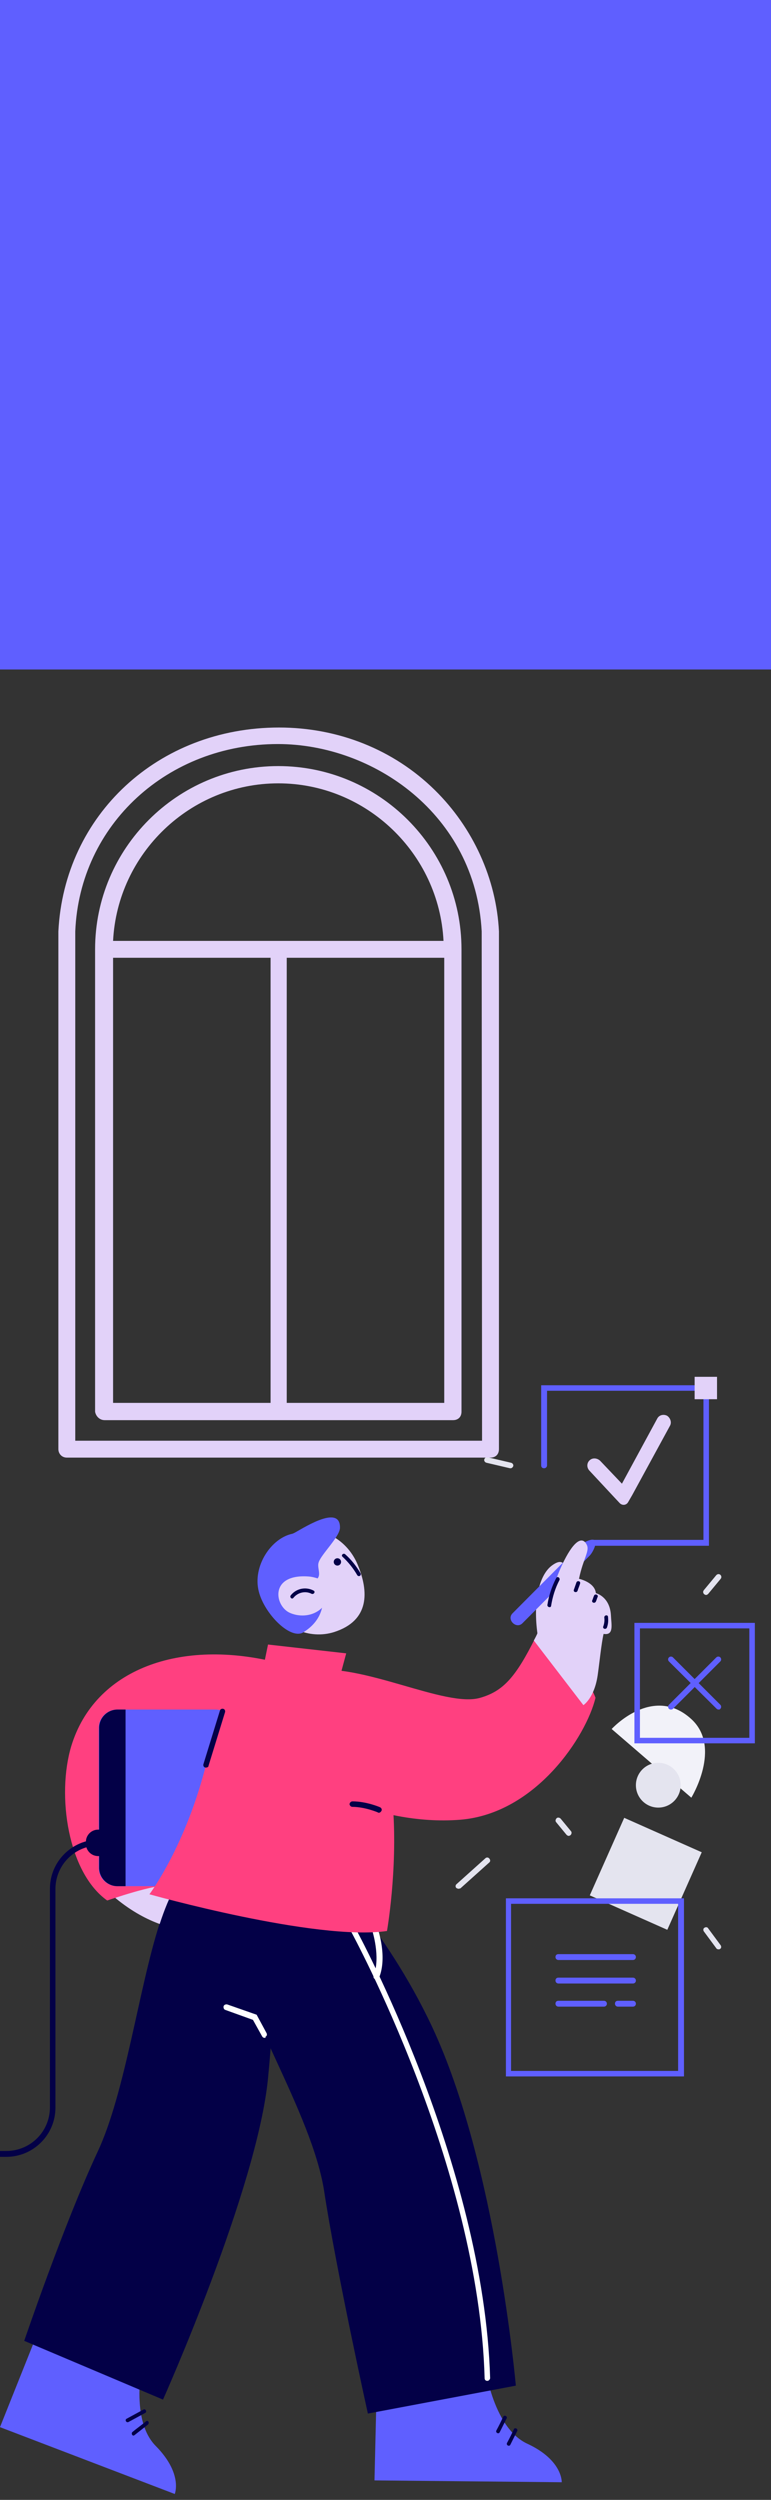 <?xml version="1.0" encoding="utf-8"?>
<!-- Generator: Adobe Illustrator 23.0.0, SVG Export Plug-In . SVG Version: 6.00 Build 0)  -->
<svg version="1.1" id="Слой_1" xmlns="http://www.w3.org/2000/svg" xmlns:xlink="http://www.w3.org/1999/xlink" x="0px" y="0px"
	 viewBox="0 0 210 680.7" style="enable-background:new 0 0 210 680.7;" xml:space="preserve">
<rect x="0" y="0" width="210" height="680.7" fill="#333333" stroke="none"/>
<style type="text/css">
	.st0{fill:#E4E4EF;}
	.st1{fill:#F2F2F9;}
	.st2{fill:#5F5FFF;}
	.st3{fill:#030047;}
	.st4{fill:#FFFFFF;}
	.st5{fill:#E2D2F9;}
	.st6{fill:#FF4080;}
</style>
<g>
	<g id="Background_34_">
		<g>
			
				<rect x="164.3" y="498.4" transform="matrix(0.406 -0.914 0.914 0.406 -361.601 463.918)" class="st0" width="23.1" height="23.1"/>
		</g>
		<g>
			<path class="st1" d="M166.6,470.8l21.7,18.7c0,0,8.4-13.7,0-21.4C177.8,458.5,166.6,470.8,166.6,470.8z"/>
		</g>
		<g>
			<circle class="st0" cx="179.3" cy="486.1" r="6.1"/>
		</g>
		<g>
			<path class="st0" d="M195.7,530.8c-0.2,0-0.5-0.1-0.6-0.3l-3.4-4.6c-0.2-0.3-0.2-0.8,0.2-1c0.3-0.2,0.8-0.2,1,0.2l3.4,4.6
				c0.2,0.3,0.2,0.8-0.2,1C196,530.8,195.8,530.8,195.7,530.8z"/>
		</g>
		<g>
			<path class="st0" d="M124.9,514.3c-0.2,0-0.4-0.1-0.6-0.2c-0.3-0.3-0.3-0.8,0.1-1.1l7.8-7c0.3-0.3,0.8-0.3,1.1,0.1
				c0.3,0.4,0.3,0.8-0.1,1.1l-7.8,7C125.2,514.2,125.1,514.3,124.9,514.3z"/>
		</g>
		<g>
			<path class="st0" d="M154.9,499.9c-0.2,0-0.4-0.1-0.6-0.3l-2.8-3.4c-0.3-0.3-0.2-0.8,0.1-1.1c0.3-0.3,0.8-0.2,1.1,0.1l2.8,3.4
				c0.3,0.3,0.2,0.8-0.1,1.1C155.2,499.8,155.1,499.9,154.9,499.9z"/>
		</g>
		<g>
			<path class="st0" d="M192.3,434.3c-0.2,0-0.3-0.1-0.5-0.2c-0.3-0.3-0.4-0.7-0.1-1.1l3.4-4.1c0.3-0.3,0.7-0.4,1.1-0.1
				c0.3,0.3,0.4,0.7,0.1,1.1l-3.4,4.1C192.7,434.2,192.5,434.3,192.3,434.3z"/>
		</g>
		<g>
			<path class="st0" d="M223.9,471.6c-0.2,0-0.4-0.1-0.6-0.3l-7-8.4c-0.3-0.3-0.2-0.8,0.1-1.1c0.3-0.3,0.8-0.2,1.1,0.1l7,8.4
				c0.3,0.3,0.2,0.8-0.1,1.1C224.2,471.5,224.1,471.6,223.9,471.6z"/>
		</g>
		<g>
			<path class="st0" d="M139.1,399.8c-0.1,0-0.1,0-0.2,0l-6.4-1.5c-0.4-0.1-0.7-0.5-0.6-0.9c0.1-0.4,0.5-0.7,0.9-0.6l6.4,1.5
				c0.4,0.1,0.7,0.5,0.6,0.9C139.7,399.5,139.4,399.8,139.1,399.8z"/>
		</g>
		<g id="Windows_1_">
			<g>
				<path class="st2" d="M205.6,474.7h-32.8v-32.8h32.8V474.7z M174.3,473.2h29.8v-29.8h-29.8V473.2z"/>
			</g>
			<g>
				<path class="st2" d="M186.3,565.4h-48.5v-48.5h48.5V565.4z M139.2,563.9h45.5v-45.5h-45.5V563.9z"/>
			</g>
			<g>
				<path class="st2" d="M195.7,465.5c-0.2,0-0.4-0.1-0.5-0.2l-13-12.9c-0.3-0.3-0.3-0.8,0-1.1c0.3-0.3,0.8-0.3,1.1,0l12.9,12.9
					c0.3,0.3,0.3,0.8,0,1.1C196.1,465.5,195.9,465.5,195.7,465.5z"/>
			</g>
			<g>
				<g>
					<path class="st2" d="M182.7,465.5c-0.2,0-0.4-0.1-0.5-0.2c-0.3-0.3-0.3-0.8,0-1.1l12.9-12.9c0.3-0.3,0.8-0.3,1.1,0
						c0.3,0.3,0.3,0.8,0,1.1l-12.9,12.9C183.1,465.5,182.9,465.5,182.7,465.5z"/>
				</g>
			</g>
			<g>
				<path class="st2" d="M172.4,533.7h-20.3c-0.4,0-0.8-0.3-0.8-0.8s0.3-0.8,0.8-0.8h20.3c0.4,0,0.8,0.3,0.8,0.8
					S172.8,533.7,172.4,533.7z"/>
			</g>
			<g>
				<path class="st2" d="M172.4,540.1h-20.3c-0.4,0-0.8-0.3-0.8-0.8s0.3-0.8,0.8-0.8h20.3c0.4,0,0.8,0.3,0.8,0.8
					S172.8,540.1,172.4,540.1z"/>
			</g>
			<g>
				<path class="st2" d="M172.4,546.4h-4.1c-0.4,0-0.8-0.3-0.8-0.8s0.3-0.8,0.8-0.8h4.1c0.4,0,0.8,0.3,0.8,0.8
					S172.8,546.4,172.4,546.4z"/>
			</g>
			<g>
				<path class="st2" d="M164.5,546.4h-12.4c-0.4,0-0.8-0.3-0.8-0.8s0.3-0.8,0.8-0.8h12.4c0.4,0,0.8,0.3,0.8,0.8
					S164.9,546.4,164.5,546.4z"/>
			</g>
		</g>
	</g>
	<g id="Bottom_38_">
		<g>
			<path class="st2" d="M102.7,646l-0.7,29.4l51,0.5c0,0,0.3-6-9.4-10.5c-9.7-4.5-11.7-22.3-11.7-22.3L102.7,646z"/>
		</g>
		<g>
			<path class="st2" d="M10.9,633.6L0,660.9l47.6,18.2c0,0,2.3-5.5-5.2-13.1c-7.5-7.6-3.2-25-3.2-25L10.9,633.6z"/>
		</g>
		<g>
			<path class="st3" d="M63.7,528.9c0.8,16,21.3,46.2,24.6,67.8c3.3,21.6,11.9,60.5,11.9,60.5l40.3-7.6c0,0-5.3-60.4-22.8-97.7
				c-12.8-27.3-31.2-45.4-31.2-45.4L63.7,528.9z"/>
		</g>
		<g>
			<path class="st3" d="M39.1,656.1c-1.5,0.8-3.1,1.7-4.6,2.5c-0.6,0.3-0.1,1.2,0.5,0.9c1.5-0.8,3.1-1.7,4.6-2.5
				C40.1,656.7,39.6,655.8,39.1,656.1z"/>
		</g>
		<g>
			<path class="st3" d="M39.8,659.3c-1.2,1-2.5,1.9-3.7,2.9c-0.5,0.4,0,1.3,0.5,0.9l3.7-2.9C40.8,659.7,40.3,658.9,39.8,659.3z"/>
		</g>
		<g>
			<path class="st3" d="M137.1,658c-0.6,1.3-1.2,2.5-1.9,3.8c-0.3,0.6,0.6,1.1,0.9,0.5l1.9-3.8C138.3,658,137.4,657.5,137.1,658z"/>
		</g>
		<g>
			<path class="st3" d="M140,661.4c-0.6,1.3-1.2,2.5-1.9,3.8c-0.3,0.6,0.6,1.1,0.9,0.5l1.9-3.8C141.1,661.4,140.3,660.9,140,661.4z"
				/>
		</g>
		<g>
			<path class="st4" d="M132.7,648.3c-0.4,0-0.7-0.3-0.7-0.7c-1.6-58-36.1-121.1-36.4-121.7c-0.2-0.4-0.1-0.8,0.3-1
				c0.4-0.2,0.8-0.1,1,0.3c0.3,0.6,34.9,64,36.6,122.4C133.4,648,133.1,648.3,132.7,648.3L132.7,648.3z"/>
		</g>
		<g>
			<path class="st4" d="M102.5,538.9c-0.1,0-0.2,0-0.3,0c-0.4-0.1-0.6-0.6-0.4-1c1.9-5.1-0.4-12.1-0.4-12.2c-0.1-0.4,0.1-0.8,0.5-1
				c0.4-0.1,0.8,0.1,1,0.5c0.1,0.3,2.6,7.6,0.4,13.2C103.1,538.7,102.8,538.9,102.5,538.9z"/>
		</g>
		<g>
			<path class="st3" d="M73,565.9c-2.9,30-28.6,87.5-28.6,87.5l-37.8-16c0,0,10.8-31.8,20-51.5c7.5-16,11.2-44.5,16.8-61.9
				c1.3-4,2.7-7.5,4.2-10l5.4-0.8l22.1-3.2C75.2,509.9,75.9,535.9,73,565.9z"/>
		</g>
		<g>
			<path class="st4" d="M72.1,554.9c-0.3,0-0.5-0.1-0.7-0.4l-2.5-4.5l-7.5-2.7c-0.4-0.1-0.6-0.6-0.5-1c0.1-0.4,0.6-0.6,1-0.5l8,2.8
				l2.7,5c0.2,0.4,0.1,0.8-0.3,1C72.4,554.9,72.3,554.9,72.1,554.9z"/>
		</g>
	</g>
	<path class="st5" d="M55.2,505.2l-2.1,7.9l-5.4,0.8c-1.5,2.6-2.9,6-4.2,10c-3.3-1.2-7.5-3.3-12.1-7.1L55.2,505.2z"/>
	<g id="Hand_2_56_">
		<g>
			<path class="st6" d="M19.4,475.5c-4,13.4-0.9,34.4,9.8,42c0,0,13.5-4.7,16.7-4c3.4-5.8,7.3-11.2,10.9-16.9
				c-4.6-1.8-8.7-3.2-9.6-8.4c-2.6-14,14-11,25-7.7c2.7-10.8,3.7-27.7,3.7-27.7C49.2,446,25.8,454.4,19.4,475.5z"/>
		</g>
	</g>
	<g id="Tablet_8_">
		<g>
			<path class="st2" d="M58.7,513.6H31.9c-2.7,0-5-2.2-5-5v-38.1c0-2.7,2.2-5,5-5h26.8c2.7,0,5,2.2,5,5v38.1
				C63.7,511.3,61.5,513.6,58.7,513.6z"/>
		</g>
		<g>
			<path class="st3" d="M34.2,465.5H32c-2.7,0-5,2.2-5,5v38.1c0,2.7,2.2,5,5,5h2.2V465.5z"/>
		</g>
		<g>
			<path class="st3" d="M30.6,505.4h-3.9c-1.8,0-3.3-1.5-3.3-3.3v-0.6c0-1.8,1.5-3.3,3.3-3.3h3.9V505.4z"/>
		</g>
		<g>
			<path class="st3" d="M-16.1,670.8c-0.4,0-0.8-0.3-0.8-0.8v-70.9c0-7.4,6-13.4,13.4-13.4h5.2c6.6,0,11.9-5.3,11.9-11.9v-59.5
				c0-7.4,6-13.4,13.4-13.4c0.4,0,0.8,0.3,0.8,0.8s-0.3,0.8-0.8,0.8c-6.6,0-11.9,5.3-11.9,11.9v59.5c0,7.4-6,13.4-13.4,13.4h-5.2
				c-6.6,0-11.9,5.3-11.9,11.9v70.9C-15.4,670.5-15.7,670.8-16.1,670.8z"/>
		</g>
		<g>
			<path class="st3" d="M-10.3,671.7h-11.6v-5.8c0-3.2,2.6-5.8,5.8-5.8l0,0c3.2,0,5.8,2.6,5.8,5.8
				C-10.3,665.9-10.3,671.7-10.3,671.7z"/>
		</g>
	</g>
	<g>
		<path class="st5" d="M97.4,426c3.1,7.4,3.3,15.3-6.4,18.4c-6.6,2.1-14.5-1-17.6-8.4s-0.2-15.6,6.4-18.4
			C86.4,414.8,94.3,418.6,97.4,426z"/>
	</g>
	<g>
		<circle class="st3" cx="91.9" cy="425.3" r="1"/>
	</g>
	<g>
		<path class="st2" d="M92.6,415.9c0-6.6-10.9,0.8-12.8,1.7l0,0c-5.9,1.1-11.1,8.9-9.3,15.8c1.5,5.9,8.3,12.9,11.9,11.2
			c5.9-3.5,6.8-9.3,4.1-14.8c1-1.2-0.2-3,0.3-4.4C87.5,423.2,92.7,418.3,92.6,415.9z"/>
	</g>
	<g>
		<path class="st5" d="M84.4,429.3c-11-1-9.7,7.8-5.6,9.8c3.4,1.6,8.6,1,10.7-4C91.6,430.1,84.4,429.3,84.4,429.3z"/>
	</g>
	<g>
		<path class="st3" d="M85.4,433.1c-2.1-1.1-4.7-0.6-6.2,1.3c-0.4,0.5,0.3,1.2,0.7,0.7c1.2-1.5,3.3-2,5-1.1
			C85.5,434.2,86,433.4,85.4,433.1z"/>
	</g>
	<g>
		<path class="st3" d="M98.2,428.4c-1.1-1.9-2.5-3.7-4.2-5.2c-0.5-0.4-1.2,0.3-0.7,0.7c1.6,1.5,2.9,3.1,4,5
			C97.7,429.5,98.5,429,98.2,428.4z"/>
	</g>
	<g>
		<path class="st6" d="M83.8,453c-15.6-3.4-21.9,4-27.5,26.8c-5.6,22.8-15.6,36-15.6,36s45.4,12.8,64.7,10
			C105.4,525.9,117,460.2,83.8,453z"/>
	</g>
	<g>
		<polygon class="st6" points="71.4,455.6 73,447.8 94.3,450.2 91.7,459.8 		"/>
	</g>
	<g>
		<path class="st3" d="M56.1,481.3c-0.1,0-0.1,0-0.2,0c-0.4-0.1-0.6-0.5-0.5-0.9l4.5-14.6c0.1-0.4,0.5-0.6,0.9-0.5s0.6,0.5,0.5,0.9
			l-4.5,14.6C56.8,481.1,56.5,481.3,56.1,481.3z"/>
	</g>
	<g id="Hand_50_">
		<g>
			<path class="st6" d="M145.8,446c-5.3,10.6-8.7,14.5-15,16.3c-9.5,2.8-32.2-9.7-46.4-7.4L81,484c0,0,20.6,13.4,44.4,11.5
				c20.6-1.7,34.3-22.8,36.8-33.2C159.7,455.4,151.4,449.8,145.8,446z"/>
		</g>
		<g>
			<path class="st3" d="M103.2,493.6c-0.1,0-0.2,0-0.3-0.1c0,0-3.5-1.5-6.9-1.5l0,0c-0.4,0-0.7-0.3-0.8-0.7c0-0.4,0.4-0.8,0.8-0.8
				c3.7,0,7.3,1.5,7.5,1.6c0.4,0.2,0.6,0.6,0.4,1C103.7,493.4,103.5,493.6,103.2,493.6z"/>
		</g>
		<g>
			<path class="st5" d="M146.4,444.9c-1.2-8.5,0.3-15.9,3.9-18.6c5.1-3.8,3.6,4.6,3.6,4.6L146.4,444.9z"/>
		</g>
		<g>
			<path class="st2" d="M157.9,420.9l-18.3,18.4c-1.7,1.7,1,4.4,2.7,2.7l18.3-18.4c0.9-0.9,2.1-3.5,1.4-4.1
				C161.4,418.7,158.8,420,157.9,420.9z"/>
		</g>
		<g>
			<path class="st5" d="M145.4,446.7c2.9-5.1,4.3-13.3,7.7-20.6c2.9-6.2,5.4-8.1,6.7-5.5c0.9,1.7-0.9,3.6-2.1,9.3
				c0,0,4.3,0.9,4.6,3.9c0,0,3.8,0.9,4.1,6c0.1,2.5,0.9,5.6-2,5.1c-0.6,2.6-1.1,7.7-1.6,11.2c-0.9,6.3-3.9,8.2-3.9,8.2L145.4,446.7z
				"/>
		</g>
		<g>
			<path class="st3" d="M157,430.9l-0.7,2c-0.2,0.6,0.7,0.9,1,0.3c0.2-0.7,0.5-1.3,0.7-2C158.2,430.5,157.2,430.3,157,430.9z"/>
		</g>
		<g>
			<path class="st3" d="M165.6,440.2c-0.1-0.6-1.1-0.4-1,0.3c0.1,0.8,0,1.6-0.3,2.4c-0.2,0.6,0.7,0.9,1,0.3
				C165.7,442.1,165.7,441.2,165.6,440.2z"/>
		</g>
		<g>
			<path class="st3" d="M151.5,429.7c-1.2,2.3-2,4.7-2.4,7.3c-0.1,0.6,0.9,0.9,1,0.3c0.4-2.5,1.1-4.8,2.3-7.1
				C152.6,429.6,151.8,429.1,151.5,429.7z"/>
		</g>
		<g>
			<path class="st3" d="M161.8,434.5c-0.2,0.4-0.3,0.9-0.5,1.3c-0.2,0.6,0.7,0.9,1,0.3c0.2-0.4,0.3-0.9,0.5-1.3
				C163,434.2,162,433.9,161.8,434.5z"/>
		</g>
	</g>
	<g>
		<path class="st2" d="M193.1,420.9h-31.8c-0.4,0-0.8-0.3-0.8-0.8s0.3-0.8,0.8-0.8h30.3v-40.6H149V399c0,0.4-0.3,0.8-0.8,0.8
			s-0.8-0.3-0.8-0.8v-21.8h45.7V420.9z"/>
	</g>
	<g>
		<path class="st5" d="M181.7,385.5L181.7,385.5c-1-0.5-2.2-0.2-2.7,0.8l-9.6,17.7l-5.9-6.2c-0.7-0.7-1.8-0.9-2.6-0.4
			c-1.1,0.7-1.2,2.1-0.4,3l6.8,7.3l1.5,1.6c0.7,0.7,1.8,0.6,2.3-0.3l1.1-1.9l10.3-18.9C183,387.3,182.6,386.1,181.7,385.5z"/>
	</g>
	<g>
		<rect x="189.2" y="374.9" class="st5" width="6.1" height="6.1"/>
	</g>
</g>
<g>
	<g>
		<g>
			<path class="st5" d="M75.8,208.6c-27.5,0-49.9,22.4-49.9,49.9v125.9c0.2,1.2,1.2,2.3,2.6,2.3h94.9c1.4,0,2.3-0.9,2.3-2.3V258.5
				C125.7,231,103.3,208.6,75.8,208.6z M75.8,213.3c24,0,43.8,19.1,45,42.9h-90C32,232.4,51.8,213.3,75.8,213.3z M73.7,382H30.8
				V260.8h42.9V382z M121,382H78.1V260.8H121V382z"/>
		</g>
	</g>
	<g>
		<g>
			<path class="st5" d="M118.4,215.1c-11.2-11-26.3-17-42.4-17c-32.9,0-58.5,23.8-60.1,55.5v141c0,1.2,0.9,2.3,2.3,2.3h115.4
				c1.4,0,2.3-0.9,2.3-2.3v-141C135.2,239.4,128.9,225.4,118.4,215.1z M131.3,392.3H20.5V253.6c1.2-29.1,25.2-51,55.2-51
				c25.9,0,53.8,19.1,55.5,51L131.3,392.3L131.3,392.3z"/>
		</g>
	</g>
</g>
<rect class="st2" width="210" height="182.3"/>
</svg>
